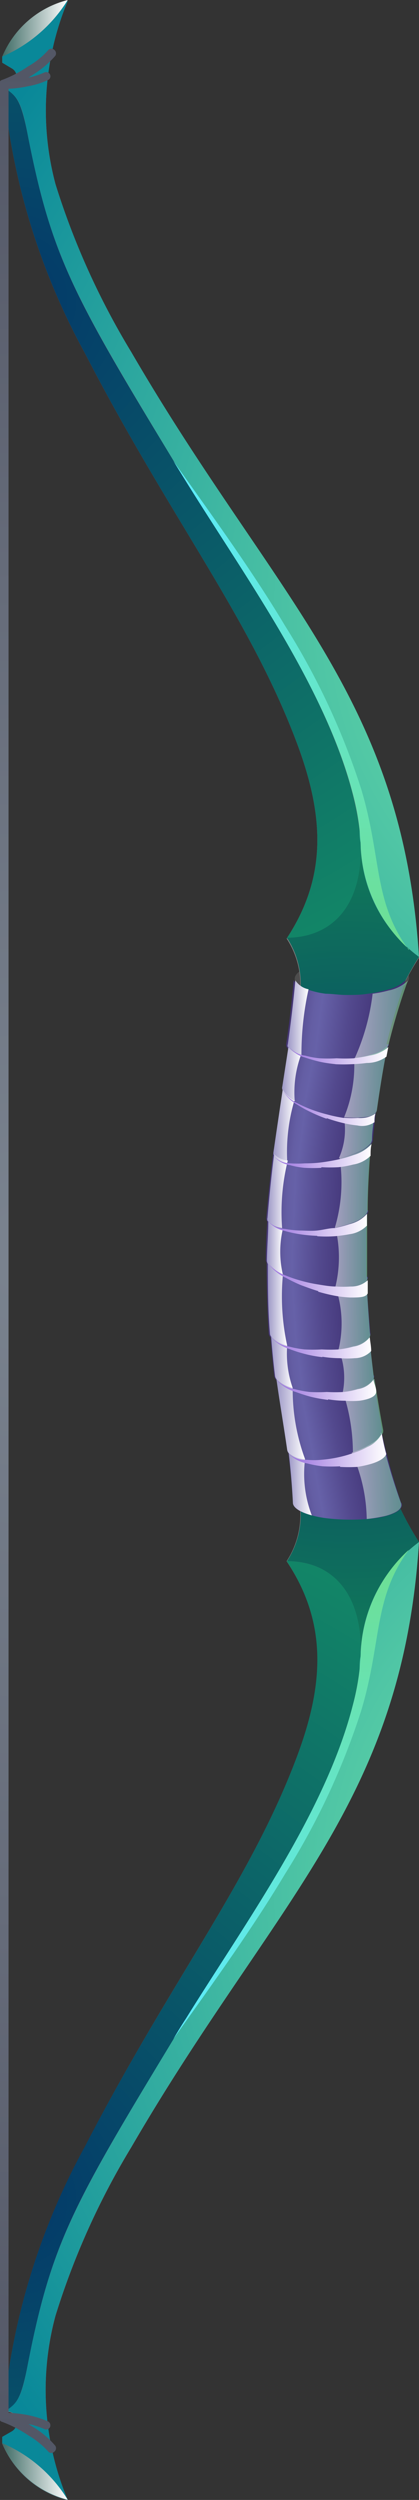 <svg xmlns="http://www.w3.org/2000/svg" xmlns:xlink="http://www.w3.org/1999/xlink" viewBox="0 0 20.6 122.79"><rect x="0" y="0" width="20.6" height="122.79" fill="#333333" stroke="none"/><defs><radialGradient id="radial-gradient" cx="0.41" cy="14.7" r="46.88" gradientUnits="userSpaceOnUse"><stop offset="0" stop-color="#033869"/><stop offset="1" stop-color="#18a166"/></radialGradient><radialGradient id="radial-gradient-2" cx="0.41" cy="-32.72" r="46.88" gradientTransform="matrix(1, 0, 0, -1, 0, 75.37)" xlink:href="#radial-gradient"/><radialGradient id="radial-gradient-3" cx="34.51" cy="30.13" r="42.09" gradientUnits="userSpaceOnUse"><stop offset="0" stop-color="#88f7ae"/><stop offset="1" stop-color="#098899"/></radialGradient><radialGradient id="radial-gradient-4" cx="34.51" cy="-17.58" r="42.09" gradientTransform="matrix(1, 0, 0, -1, 0, 75.07)" xlink:href="#radial-gradient-3"/><linearGradient id="linear-gradient" x1="0.11" y1="1.39" x2="3.33" y2="1.39" gradientUnits="userSpaceOnUse"><stop offset="0" stop-color="#3e6b65"/><stop offset="1" stop-color="#fff"/></linearGradient><linearGradient id="linear-gradient-2" x1="0.11" y1="121.4" x2="3.33" y2="121.4" xlink:href="#linear-gradient"/><radialGradient id="radial-gradient-5" cx="1.38" cy="61.41" r="58.04" gradientUnits="userSpaceOnUse"><stop offset="0" stop-color="#7a838f"/><stop offset="0.56" stop-color="#666c7a"/><stop offset="1" stop-color="#535766"/></radialGradient><radialGradient id="radial-gradient-6" cx="17.07" cy="61.39" r="23.85" gradientUnits="userSpaceOnUse"><stop offset="0" stop-color="#033869"/><stop offset="1" stop-color="#148756"/></radialGradient><linearGradient id="linear-gradient-3" x1="14.31" y1="46.66" x2="14.31" y2="22.62" gradientUnits="userSpaceOnUse"><stop offset="0" stop-color="#6dde91"/><stop offset="1" stop-color="#5cecff"/></linearGradient><linearGradient id="linear-gradient-4" x1="14.31" y1="100.17" x2="14.31" y2="76.12" gradientUnits="userSpaceOnUse"><stop offset="0" stop-color="#5cecff"/><stop offset="1" stop-color="#6dde91"/></linearGradient><linearGradient id="linear-gradient-5" x1="14.26" y1="72.72" x2="19.03" y2="71.85" gradientUnits="userSpaceOnUse"><stop offset="0" stop-color="#443573"/><stop offset="0.05" stop-color="#504586"/><stop offset="0.12" stop-color="#5c5499"/><stop offset="0.2" stop-color="#645ea4"/><stop offset="0.27" stop-color="#6661a8"/><stop offset="0.54" stop-color="#53498e"/><stop offset="0.81" stop-color="#44377a"/><stop offset="1" stop-color="#3f3073"/></linearGradient><linearGradient id="linear-gradient-6" x1="13.8" y1="69.77" x2="18.36" y2="68.91" xlink:href="#linear-gradient-5"/><linearGradient id="linear-gradient-7" x1="13.39" y1="66.35" x2="18.09" y2="65.9" xlink:href="#linear-gradient-5"/><linearGradient id="linear-gradient-8" x1="13.16" y1="64.22" x2="17.95" y2="63.94" xlink:href="#linear-gradient-5"/><linearGradient id="linear-gradient-9" x1="13.12" y1="60.79" x2="17.89" y2="60.95" xlink:href="#linear-gradient-5"/><linearGradient id="linear-gradient-10" x1="13.24" y1="58.12" x2="17.98" y2="58.33" xlink:href="#linear-gradient-5"/><linearGradient id="linear-gradient-11" x1="13.75" y1="54.54" x2="18.26" y2="55.1" xlink:href="#linear-gradient-5"/><linearGradient id="linear-gradient-12" x1="14.07" y1="52.2" x2="18.71" y2="53.1" xlink:href="#linear-gradient-5"/><linearGradient id="linear-gradient-13" x1="14.41" y1="49.61" x2="19.42" y2="50.26" xlink:href="#linear-gradient-5"/><linearGradient id="New_Gradient_Swatch_193" x1="17.43" y1="50.06" x2="20.07" y2="50.06" gradientUnits="userSpaceOnUse"><stop offset="0" stop-color="#fff"/><stop offset="1" stop-color="#84edaf"/></linearGradient><linearGradient id="New_Gradient_Swatch_193-2" x1="16.94" y1="53.17" x2="19.04" y2="53.17" xlink:href="#New_Gradient_Swatch_193"/><linearGradient id="New_Gradient_Swatch_193-3" x1="16.69" y1="55.79" x2="18.46" y2="55.79" xlink:href="#New_Gradient_Swatch_193"/><linearGradient id="New_Gradient_Swatch_193-4" x1="16.45" y1="58.23" x2="18.27" y2="58.23" xlink:href="#New_Gradient_Swatch_193"/><linearGradient id="New_Gradient_Swatch_193-5" x1="16.44" y1="61.41" x2="18.09" y2="61.41" xlink:href="#New_Gradient_Swatch_193"/><linearGradient id="New_Gradient_Swatch_193-6" x1="16.44" y1="64.57" x2="18.22" y2="64.57" xlink:href="#New_Gradient_Swatch_193"/><linearGradient id="New_Gradient_Swatch_193-7" x1="16.6" y1="67" x2="18.4" y2="67" xlink:href="#New_Gradient_Swatch_193"/><linearGradient id="New_Gradient_Swatch_193-8" x1="16.82" y1="69.54" x2="18.79" y2="69.54" xlink:href="#New_Gradient_Swatch_193"/><linearGradient id="New_Gradient_Swatch_193-9" x1="17.32" y1="72.49" x2="19.76" y2="72.49" xlink:href="#New_Gradient_Swatch_193"/><linearGradient id="linear-gradient-14" x1="14.15" y1="49.98" x2="15.17" y2="49.98" gradientUnits="userSpaceOnUse"><stop offset="0" stop-color="#9e99c7"/><stop offset="1" stop-color="#fff"/></linearGradient><linearGradient id="linear-gradient-15" x1="13.88" y1="52.75" x2="14.82" y2="52.75" xlink:href="#linear-gradient-14"/><linearGradient id="linear-gradient-16" x1="13.45" y1="55.27" x2="14.51" y2="55.27" xlink:href="#linear-gradient-14"/><linearGradient id="linear-gradient-17" x1="13.15" y1="58.53" x2="14.15" y2="58.53" xlink:href="#linear-gradient-14"/><linearGradient id="linear-gradient-18" x1="13.12" y1="61.3" x2="13.91" y2="61.3" xlink:href="#linear-gradient-14"/><linearGradient id="linear-gradient-19" x1="13.17" y1="64.08" x2="14.12" y2="64.08" xlink:href="#linear-gradient-14"/><linearGradient id="linear-gradient-20" x1="13.33" y1="66.91" x2="14.39" y2="66.91" xlink:href="#linear-gradient-14"/><linearGradient id="linear-gradient-21" x1="13.59" y1="69.7" x2="15" y2="69.7" xlink:href="#linear-gradient-14"/><linearGradient id="linear-gradient-22" x1="14.2" y1="72.91" x2="15.33" y2="72.91" xlink:href="#linear-gradient-14"/><linearGradient id="New_Gradient_Swatch_192" x1="14.2" y1="71.21" x2="18.99" y2="71.21" gradientUnits="userSpaceOnUse"><stop offset="0" stop-color="#986fde"/><stop offset="1" stop-color="#fff"/></linearGradient><linearGradient id="New_Gradient_Swatch_192-2" x1="13.59" y1="68.27" x2="18.47" y2="68.27" xlink:href="#New_Gradient_Swatch_192"/><linearGradient id="New_Gradient_Swatch_192-3" x1="13.33" y1="66.18" x2="18.25" y2="66.18" xlink:href="#New_Gradient_Swatch_192"/><linearGradient id="New_Gradient_Swatch_192-4" x1="13.17" y1="62.9" x2="18.08" y2="62.9" xlink:href="#New_Gradient_Swatch_192"/><linearGradient id="New_Gradient_Swatch_192-5" x1="13.19" y1="60.17" x2="18.05" y2="60.17" xlink:href="#New_Gradient_Swatch_192"/><linearGradient id="New_Gradient_Swatch_192-6" x1="13.48" y1="56.74" x2="18.27" y2="56.74" xlink:href="#New_Gradient_Swatch_192"/><linearGradient id="New_Gradient_Swatch_192-7" x1="13.9" y1="54.4" x2="18.46" y2="54.4" xlink:href="#New_Gradient_Swatch_192"/><linearGradient id="New_Gradient_Swatch_192-8" x1="14.18" y1="51.87" x2="19.04" y2="51.87" xlink:href="#New_Gradient_Swatch_192"/></defs><g style="isolation:isolate"><g id="Calque_2" data-name="Calque 2"><g id="Layer_1" data-name="Layer 1"><path d="M17.3,47.11c1.55,0,2.81.41,2.81.92S18.85,49,17.3,49s-2.81-.41-2.81-.92,1.26-.92,2.81-.92Z" style="fill:#4d4d4d;fill-rule:evenodd"/><path d="M17.79,61.39c0-5.33.13-10.18,2.81-14.35-.82-12.84-7.07-17.55-14.14-29.7A37.35,37.35,0,0,1,2.73,9.05a14,14,0,0,1,.6-9A4.75,4.75,0,0,0,.11,2.78c0,.1,0,.2,0,.3l.47.28c.46.26.27,1.16-.41.92h0a33.59,33.59,0,0,0,4,13.06c4.24,8.2,8.13,13,10.45,19.22,1.34,3.6,1.44,6.56-.53,9.54a4.13,4.13,0,0,1,.64,2.81c-.29,4.39-1.22,6.64-1.22,12.48s.93,8.1,1.22,12.48a4.13,4.13,0,0,1-.64,2.81c2,3,1.87,5.95.53,9.55-2.32,6.21-6.21,11-10.45,19.22a33.49,33.49,0,0,0-4,13.06h0c.68-.24.87.66.41.93l-.47.27c0,.11,0,.21,0,.31a4.75,4.75,0,0,0,3.22,2.78,14,14,0,0,1-.6-9.06,37.09,37.09,0,0,1,3.73-8.28C13.53,93.3,19.78,88.59,20.6,75.74c-2.68-4.16-2.81-9-2.81-14.35Z" style="fill:gray;fill-rule:evenodd"/><path d="M14.11,46.1c2.84,0,4.4-2.54,3.24-7.06C16,33.74,12,28.26,9.14,23.63,3.58,14.49,2.55,12.75,1.33,6.45,1,4.86.8,4.7.17,4.28h0a33.59,33.59,0,0,0,4,13.06c4.24,8.2,8.13,13,10.45,19.22,1.34,3.6,1.44,6.56-.53,9.54Z" style="fill-rule:evenodd;fill:url(#radial-gradient)"/><path d="M14.11,76.68c2.84,0,4.4,2.55,3.24,7.06C16,89.05,12,94.53,9.14,99.16,3.58,108.3,2.55,110,1.33,116.33,1,117.93.8,118.08.17,118.5h0a33.49,33.49,0,0,1,4-13.06c4.24-8.2,8.13-13,10.45-19.22,1.34-3.6,1.44-6.57-.53-9.55Z" style="fill-rule:evenodd;fill:url(#radial-gradient-2)"/><path d="M17.73,41.44A7,7,0,0,0,20.6,47c-.82-12.84-7.07-17.55-14.14-29.7A37.35,37.35,0,0,1,2.73,9.05a14,14,0,0,1,.6-9A4.75,4.75,0,0,0,.11,2.78c0,.1,0,.2,0,.3l.47.28c.46.26.27,1.16-.41.92.63.42.85.58,1.16,2.17,1.22,6.3,2.25,8,7.81,17.18C12,28.26,16,33.74,17.35,39a12.54,12.54,0,0,1,.33,1.74c0,.23,0,.45.05.66Z" style="fill-rule:evenodd;fill:url(#radial-gradient-3)"/><path d="M17.73,81.35a7.08,7.08,0,0,1,2.87-5.61c-.82,12.85-7.07,17.56-14.14,29.71a37.09,37.09,0,0,0-3.73,8.28,14,14,0,0,0,.6,9.06A4.75,4.75,0,0,1,.11,120c0-.1,0-.2,0-.31l.47-.27c.46-.27.27-1.17-.41-.93.63-.42.85-.57,1.16-2.17,1.22-6.3,2.25-8,7.81-17.17C12,94.53,16,89.05,17.35,83.74A12,12,0,0,0,17.68,82c0-.22,0-.44.05-.65Z" style="fill-rule:evenodd;fill:url(#radial-gradient-4)"/><path d="M.11,2.78A7.08,7.08,0,0,0,3.33,0,4.75,4.75,0,0,0,.11,2.78Z" style="fill-rule:evenodd;mix-blend-mode:multiply;fill:url(#linear-gradient)"/><path d="M.11,120a7,7,0,0,1,3.22,2.78A4.75,4.75,0,0,1,.11,120Z" style="fill-rule:evenodd;mix-blend-mode:multiply;fill:url(#linear-gradient-2)"/><path d="M.42,118.51a6.47,6.47,0,0,1,.94.11,5.12,5.12,0,0,1,1,.31.22.22,0,0,1,.1.28.21.21,0,0,1-.28.1,3.76,3.76,0,0,0-.78-.25l.25.16a4.46,4.46,0,0,1,1.07.91.22.22,0,0,1-.05.29.2.2,0,0,1-.29,0,4.22,4.22,0,0,0-1-.81,6.08,6.08,0,0,0-1.26-.65.2.2,0,0,1-.16-.2V4.12a.2.2,0,0,1,.16-.2,5.72,5.72,0,0,0,1.26-.66,3.77,3.77,0,0,0,1-.81.21.21,0,0,1,.29,0,.22.22,0,0,1,.05.29,4.7,4.7,0,0,1-1.07.91l-.25.16a3.76,3.76,0,0,0,.78-.25.21.21,0,0,1,.28.1.2.2,0,0,1-.1.27,4,4,0,0,1-1,.31,5.38,5.38,0,0,1-.94.12V118.51Z" style="fill:url(#radial-gradient-5)"/><path d="M13.53,61.39c0,5.85.93,8.1,1.22,12.48a4.13,4.13,0,0,1-.64,2.81c2.29,0,3.74,1.67,3.62,4.67a7.08,7.08,0,0,1,2.87-5.61c-2.68-4.16-2.81-9-2.81-14.35S17.92,51.21,20.6,47a7,7,0,0,1-2.87-5.6c.12,3-1.33,4.64-3.62,4.66a4.13,4.13,0,0,1,.64,2.81c-.29,4.39-1.22,6.64-1.22,12.48Z" style="fill-rule:evenodd;fill:url(#radial-gradient-6)"/><path d="M20.1,46.66c-1.76-2.38-1.32-4.51-2.35-7.93a35.26,35.26,0,0,0-3.74-8c-1.6-2.68-3.6-5.43-5.49-8.09l.62,1C12,28.26,16,33.74,17.35,39a11.4,11.4,0,0,1,.38,2.4,7.25,7.25,0,0,0,2.37,5.22Z" style="fill-rule:evenodd;fill:url(#linear-gradient-3)"/><path d="M20.1,76.12c-1.76,2.39-1.32,4.52-2.35,7.93a35.26,35.26,0,0,1-3.74,8c-1.6,2.68-3.6,5.44-5.49,8.1.2-.33.4-.67.62-1C12,94.53,16,89.05,17.35,83.74a11.22,11.22,0,0,0,.38-2.39,7.27,7.27,0,0,1,2.37-5.23Z" style="fill-rule:evenodd;fill:url(#linear-gradient-4)"/><path d="M19.74,73.81c.1.23-.12.44-.56.59a4.08,4.08,0,0,1-.84.18,9.06,9.06,0,0,1-1.09.06,10,10,0,0,1-1.12-.06,5.23,5.23,0,0,1-.91-.18c-.51-.15-.82-.36-.82-.59-.07-1.24-.21-2.46-.38-3.66h4.7a31.47,31.47,0,0,0,1,3.66Z" style="fill-rule:evenodd;fill:url(#linear-gradient-5)"/><path d="M18.78,70.2c0,.23-.17.49-.56.73a3.81,3.81,0,0,1-.7.34,5.3,5.3,0,0,1-.9.27,6.48,6.48,0,0,1-.93.13,4.1,4.1,0,0,1-.79,0c-.45-.06-.75-.21-.78-.44-.18-1.23-.38-2.43-.55-3.62l1.17-.24,1.16-.25,1.17-.24,1.16-.24c.14,1.17.33,2.36.55,3.57Z" style="fill-rule:evenodd;fill:url(#linear-gradient-6)"/><path d="M18.4,67.56c0,.24-.22.44-.64.59a4.19,4.19,0,0,1-.75.17,6.67,6.67,0,0,1-.94.07,7.22,7.22,0,0,1-1-.07,5.07,5.07,0,0,1-.8-.17c-.47-.15-.77-.35-.79-.58-.13-1.2-.22-2.37-.27-3.53h4.8c.1,1.16.21,2.33.35,3.52Z" style="fill-rule:evenodd;fill:url(#linear-gradient-7)"/><path d="M18.22,65.49c0,.22-.24.43-.67.57a4.61,4.61,0,0,1-.77.18,7.27,7.27,0,0,1-1,.06,7.47,7.47,0,0,1-1-.06,5,5,0,0,1-.8-.18c-.46-.14-.76-.35-.77-.57-.07-1.19-.1-2.36-.1-3.51H18c0,1.15.11,2.32.21,3.51Z" style="fill-rule:evenodd;fill:url(#linear-gradient-8)"/><path d="M18.09,62.73c0,.22-.26.37-.71.44a3.85,3.85,0,0,1-.79,0,7,7,0,0,1-1-.1c-.35-.06-.68-.14-1-.22a7.15,7.15,0,0,1-.8-.3c-.45-.22-.73-.46-.72-.69,0-1.15.09-2.29.2-3.41l1.17.2,1.18.19,1.19.2,1.2.2c0,1.12,0,2.28,0,3.45Z" style="fill-rule:evenodd;fill:url(#linear-gradient-9)"/><path d="M18.11,59.46c0,.21-.29.42-.74.6a4.79,4.79,0,0,1-.8.23,8.69,8.69,0,0,1-1,.14c-.34,0-.67,0-1,0a4.18,4.18,0,0,1-.78-.11c-.45-.1-.71-.28-.7-.49.1-1.15.23-2.28.37-3.39l1.19-.09,1.19-.1,1.19-.09,1.18-.09c-.08,1.11-.14,2.23-.16,3.38Z" style="fill-rule:evenodd;fill:url(#linear-gradient-10)"/><path d="M18.33,56c0,.21-.31.43-.76.62a6.15,6.15,0,0,1-.79.25,6.82,6.82,0,0,1-1,.18,8.08,8.08,0,0,1-1,.05A4.31,4.31,0,0,1,14.1,57c-.42-.09-.67-.25-.65-.46.16-1.12.33-2.22.49-3.3l1.2-.14,1.2-.14,1.2-.13,1.2-.14c-.16,1.07-.3,2.17-.41,3.28Z" style="fill-rule:evenodd;fill:url(#linear-gradient-11)"/><path d="M18.51,54.55c0,.2-.3.33-.74.36a5.3,5.3,0,0,1-.77,0,5.61,5.61,0,0,1-.91-.18,6.35,6.35,0,0,1-.9-.29,5.22,5.22,0,0,1-.71-.35c-.4-.24-.63-.5-.6-.7.17-1.09.33-2.17.48-3.22l1.2.28,1.19.28,1.16.29,1.16.28c-.22,1.08-.4,2.17-.56,3.28Z" style="fill-rule:evenodd;fill:url(#linear-gradient-12)"/><path d="M19.12,51.29c0,.2-.36.38-.83.52a7,7,0,0,1-.82.16,9.61,9.61,0,0,1-1,.05,9.45,9.45,0,0,1-1-.05,4.4,4.4,0,0,1-.75-.17c-.43-.13-.68-.31-.65-.51.15-1,.28-2.1.37-3.15.07.19.34.36.74.48a4.19,4.19,0,0,0,.84.19c.31,0,.66.06,1,.06s.73,0,1.06-.06a5.51,5.51,0,0,0,.92-.19,1.94,1.94,0,0,0,.95-.48,31.43,31.43,0,0,0-.95,3.15Z" style="fill-rule:evenodd;fill:url(#linear-gradient-13)"/><path d="M17.43,52a5.07,5.07,0,0,0,1-.21,1.45,1.45,0,0,0,.59-.33.34.34,0,0,0,.08-.14,31.43,31.43,0,0,1,.95-3.15,1.94,1.94,0,0,1-.95.48,5.65,5.65,0,0,1-.78.16A10.82,10.82,0,0,1,17.43,52Z" style="fill-rule:evenodd;opacity:0.5;mix-blend-mode:multiply;fill:url(#New_Gradient_Swatch_193)"/><path d="M19,51.43a1.45,1.45,0,0,1-.59.33,5.07,5.07,0,0,1-1,.21,6.73,6.73,0,0,1-.49,2.9,4,4,0,0,0,1,0,.83.83,0,0,0,.54-.2.31.31,0,0,0,.07-.14c.15-1.06.31-2.09.52-3.12Z" style="fill-rule:evenodd;opacity:0.5;mix-blend-mode:multiply;fill:url(#New_Gradient_Swatch_193-2)"/><path d="M18.46,54.69a.88.88,0,0,1-.55.2,4,4,0,0,1-1,0,3.44,3.44,0,0,1-.25,2,5,5,0,0,0,1-.33,1.52,1.52,0,0,0,.57-.41.47.47,0,0,0,.06-.15c0-.44.08-.87.13-1.3Z" style="fill-rule:evenodd;opacity:0.5;mix-blend-mode:multiply;fill:url(#New_Gradient_Swatch_193-3)"/><path d="M18.27,56.14a1.52,1.52,0,0,1-.57.41,5,5,0,0,1-1,.33,7.85,7.85,0,0,1-.24,3.43,5.43,5.43,0,0,0,1-.3,1.3,1.3,0,0,0,.56-.4.32.32,0,0,0,.06-.15c0-1.13.08-2.23.16-3.32Z" style="fill-rule:evenodd;opacity:0.5;mix-blend-mode:multiply;fill:url(#New_Gradient_Swatch_193-4)"/><path d="M18.05,59.61a1.3,1.3,0,0,1-.56.4,5.43,5.43,0,0,1-1,.3,6.14,6.14,0,0,1,0,2.89,3.82,3.82,0,0,0,1-.05.86.86,0,0,0,.56-.27.21.21,0,0,0,0-.15c0-1.06,0-2.09,0-3.12Z" style="fill-rule:evenodd;opacity:0.5;mix-blend-mode:multiply;fill:url(#New_Gradient_Swatch_193-5)"/><path d="M18.05,62.88a.86.86,0,0,1-.56.27,3.82,3.82,0,0,1-1,.05,5.49,5.49,0,0,1,.16,3.06,4.35,4.35,0,0,0,1-.23,1,1,0,0,0,.54-.38.23.23,0,0,0,0-.16c-.07-.88-.13-1.75-.17-2.61Z" style="fill-rule:evenodd;opacity:0.5;mix-blend-mode:multiply;fill:url(#New_Gradient_Swatch_193-6)"/><path d="M18.18,65.65a1,1,0,0,1-.54.38,4.35,4.35,0,0,1-1,.23,3.65,3.65,0,0,1,.22,2.08,4.19,4.19,0,0,0,1-.22,1,1,0,0,0,.51-.38.37.37,0,0,0,0-.18c-.08-.64-.15-1.27-.22-1.91Z" style="fill-rule:evenodd;opacity:0.5;mix-blend-mode:multiply;fill:url(#New_Gradient_Swatch_193-7)"/><path d="M18.36,67.74a1,1,0,0,1-.51.38,4.19,4.19,0,0,1-1,.22,9.41,9.41,0,0,1,.5,3,4,4,0,0,0,1-.46,1.13,1.13,0,0,0,.48-.51.37.37,0,0,0,0-.18c-.16-.83-.29-1.65-.42-2.46Z" style="fill-rule:evenodd;opacity:0.5;mix-blend-mode:multiply;fill:url(#New_Gradient_Swatch_193-8)"/><path d="M18.77,70.38a1.13,1.13,0,0,1-.48.51,4,4,0,0,1-1,.46,8.15,8.15,0,0,1,.74,3.26,7.36,7.36,0,0,0,.77-.12,2.39,2.39,0,0,0,.57-.18c.29-.13.42-.31.34-.5a29.07,29.07,0,0,1-1-3.43Z" style="fill-rule:evenodd;opacity:0.5;mix-blend-mode:multiply;fill:url(#New_Gradient_Swatch_193-9)"/><path d="M14.18,51.43a1,1,0,0,0,.64.38,14.77,14.77,0,0,1,.35-3.22,1,1,0,0,1-.65-.44c-.09,1-.22,2.09-.37,3.14a.18.18,0,0,0,0,.14Z" style="fill-rule:evenodd;mix-blend-mode:multiply;fill:url(#linear-gradient-14)"/><path d="M14.82,51.81a1,1,0,0,1-.64-.38l-.3,1.93a.26.26,0,0,0,0,.15,1.41,1.41,0,0,0,.61.57,5.36,5.36,0,0,1,.31-2.27Z" style="fill-rule:evenodd;mix-blend-mode:multiply;fill:url(#linear-gradient-15)"/><path d="M14.51,54.08a1.41,1.41,0,0,1-.61-.57c-.15,1-.3,2-.45,3.05a.4.4,0,0,0,0,.15,1,1,0,0,0,.67.32,9,9,0,0,1,.36-3Z" style="fill-rule:evenodd;mix-blend-mode:multiply;fill:url(#linear-gradient-16)"/><path d="M14.15,57a1,1,0,0,1-.67-.32c-.13,1-.24,2.07-.33,3.13a.28.28,0,0,0,0,.15,1.14,1.14,0,0,0,.72.36A10.57,10.57,0,0,1,14.15,57Z" style="fill-rule:evenodd;mix-blend-mode:multiply;fill:url(#linear-gradient-17)"/><path d="M13.91,60.35a1.14,1.14,0,0,1-.72-.36c0,.63-.06,1.27-.07,1.91a.31.31,0,0,0,.05.18,1.65,1.65,0,0,0,.74.53,4.93,4.93,0,0,1,0-2.26Z" style="fill-rule:evenodd;mix-blend-mode:multiply;fill:url(#linear-gradient-18)"/><path d="M13.91,62.61a1.65,1.65,0,0,1-.74-.53c0,1.11,0,2.25.1,3.41a.25.25,0,0,0,.06.16,1.54,1.54,0,0,0,.79.44,11.29,11.29,0,0,1-.21-3.48Z" style="fill-rule:evenodd;mix-blend-mode:multiply;fill:url(#linear-gradient-19)"/><path d="M14.12,66.09a1.54,1.54,0,0,1-.79-.44c.05.64.11,1.28.19,1.92a.31.31,0,0,0,.07.17,1.63,1.63,0,0,0,.8.43,5.12,5.12,0,0,1-.27-2.08Z" style="fill-rule:evenodd;mix-blend-mode:multiply;fill:url(#linear-gradient-20)"/><path d="M14.39,68.17a1.63,1.63,0,0,1-.8-.43c.16,1.14.36,2.3.53,3.48a.35.35,0,0,0,.08.16,1.25,1.25,0,0,0,.8.29,9.82,9.82,0,0,1-.61-3.5Z" style="fill-rule:evenodd;mix-blend-mode:multiply;fill:url(#linear-gradient-21)"/><path d="M15,71.67a1.25,1.25,0,0,1-.8-.29c.09.8.16,1.61.2,2.43,0,.24.36.47.93.62A5.67,5.67,0,0,1,15,71.67Z" style="fill-rule:evenodd;mix-blend-mode:multiply;fill:url(#linear-gradient-22)"/><path d="M16.72,72.05a7.3,7.3,0,0,0,.84,0,5.14,5.14,0,0,0,.69-.15c.4-.12.67-.29.74-.48-.09-.33-.16-.66-.22-1a1.47,1.47,0,0,1-.71.65,3.84,3.84,0,0,1-.64.28,5.79,5.79,0,0,1-.8.23,6.24,6.24,0,0,1-.82.12,3.41,3.41,0,0,1-.71,0,1.26,1.26,0,0,1-.89-.29h0a1.67,1.67,0,0,0,.91.47,5,5,0,0,0,.75.14,7.81,7.81,0,0,0,.86,0Z" style="fill-rule:evenodd;mix-blend-mode:multiply;fill:url(#New_Gradient_Swatch_192)"/><path d="M16.13,68.73a5.09,5.09,0,0,0,.84.07,4,4,0,0,0,.71,0c.41-.06.7-.17.79-.34s-.07-.47-.11-.69a1.17,1.17,0,0,1-.77.46,4,4,0,0,1-.69.14,7.26,7.26,0,0,1-.83,0,7.44,7.44,0,0,1-.84,0,4.87,4.87,0,0,1-.74-.14,1.74,1.74,0,0,1-.9-.46h0a2,2,0,0,0,.92.59c.23.08.48.17.75.24s.56.12.87.16Z" style="fill-rule:evenodd;mix-blend-mode:multiply;fill:url(#New_Gradient_Swatch_192-2)"/><path d="M15.85,66.64a5.42,5.42,0,0,0,.86.07,4.23,4.23,0,0,0,.73,0,1.13,1.13,0,0,0,.81-.35c0-.23-.05-.45-.07-.68a1.27,1.27,0,0,1-.81.46,4.46,4.46,0,0,1-.71.14,7.44,7.44,0,0,1-.84,0,7.81,7.81,0,0,1-.86,0,4.87,4.87,0,0,1-.74-.14,1.56,1.56,0,0,1-.89-.46h0a2,2,0,0,0,.9.58,6.62,6.62,0,0,0,.75.24,5.83,5.83,0,0,0,.87.16Z" style="fill-rule:evenodd;mix-blend-mode:multiply;fill:url(#New_Gradient_Swatch_192-3)"/><path d="M15.63,63.44a8.38,8.38,0,0,0,.87.21,5.07,5.07,0,0,0,.73.08c.43,0,.74,0,.85-.2l0-.65a1.19,1.19,0,0,1-.84.31,5.66,5.66,0,0,1-.73,0c-.27,0-.56-.05-.86-.1a7,7,0,0,1-.87-.19,6.23,6.23,0,0,1-.73-.25,1.92,1.92,0,0,1-.85-.59h0a2.12,2.12,0,0,0,.85.7,7.31,7.31,0,0,0,.74.36c.27.1.56.21.87.3Z" style="fill-rule:evenodd;mix-blend-mode:multiply;fill:url(#New_Gradient_Swatch_192-4)"/><path d="M15.6,60.72a6.11,6.11,0,0,0,.86,0,7.16,7.16,0,0,0,.73-.1,1.48,1.48,0,0,0,.85-.42c0-.19,0-.38,0-.58a1.64,1.64,0,0,1-.86.51,5.93,5.93,0,0,1-.73.19c-.27,0-.56.09-.86.12s-.59,0-.86,0a5,5,0,0,1-.72-.08,1.25,1.25,0,0,1-.83-.38h0a1.45,1.45,0,0,0,.82.48,6.15,6.15,0,0,0,.73.16,7.2,7.2,0,0,0,.86.08Z" style="fill-rule:evenodd;mix-blend-mode:multiply;fill:url(#New_Gradient_Swatch_192-5)"/><path d="M15.8,57.33a7.58,7.58,0,0,0,.84,0,4.64,4.64,0,0,0,.72-.13,1.58,1.58,0,0,0,.86-.43c0-.2,0-.39.05-.58a1.92,1.92,0,0,1-.88.54,5.64,5.64,0,0,1-.72.21c-.27.06-.55.11-.85.15s-.58.05-.84.05a5.14,5.14,0,0,1-.71,0,1.12,1.12,0,0,1-.79-.34h0a1.26,1.26,0,0,0,.78.43,4.17,4.17,0,0,0,.7.13,7.3,7.3,0,0,0,.84,0Z" style="fill-rule:evenodd;mix-blend-mode:multiply;fill:url(#New_Gradient_Swatch_192-6)"/><path d="M16.06,54.92a7.28,7.28,0,0,0,.81.24,5.14,5.14,0,0,0,.7.12,1.09,1.09,0,0,0,.84-.16c0-.14,0-.29.05-.43a1.25,1.25,0,0,1-.86.22,6,6,0,0,1-.7,0,6.92,6.92,0,0,1-.81-.17,7.55,7.55,0,0,1-.8-.25,5.88,5.88,0,0,1-.66-.3,1.64,1.64,0,0,1-.73-.64h0a1.85,1.85,0,0,0,.72.71,5.58,5.58,0,0,0,.65.36,7.21,7.21,0,0,0,.79.33Z" style="fill-rule:evenodd;mix-blend-mode:multiply;fill:url(#New_Gradient_Swatch_192-7)"/><path d="M16.46,52.27a8.39,8.39,0,0,0,.84,0,7.18,7.18,0,0,0,.73-.06A1.63,1.63,0,0,0,19,51.9l.09-.47a1.83,1.83,0,0,1-.93.42,6.83,6.83,0,0,1-.75.13,7.88,7.88,0,0,1-.86,0,7.39,7.39,0,0,1-.84,0,4.17,4.17,0,0,1-.7-.13,1.19,1.19,0,0,1-.78-.42h0a1.36,1.36,0,0,0,.76.51c.21.07.44.14.69.2s.54.1.83.13Z" style="fill-rule:evenodd;mix-blend-mode:multiply;fill:url(#New_Gradient_Swatch_192-8)"/></g></g></g></svg>